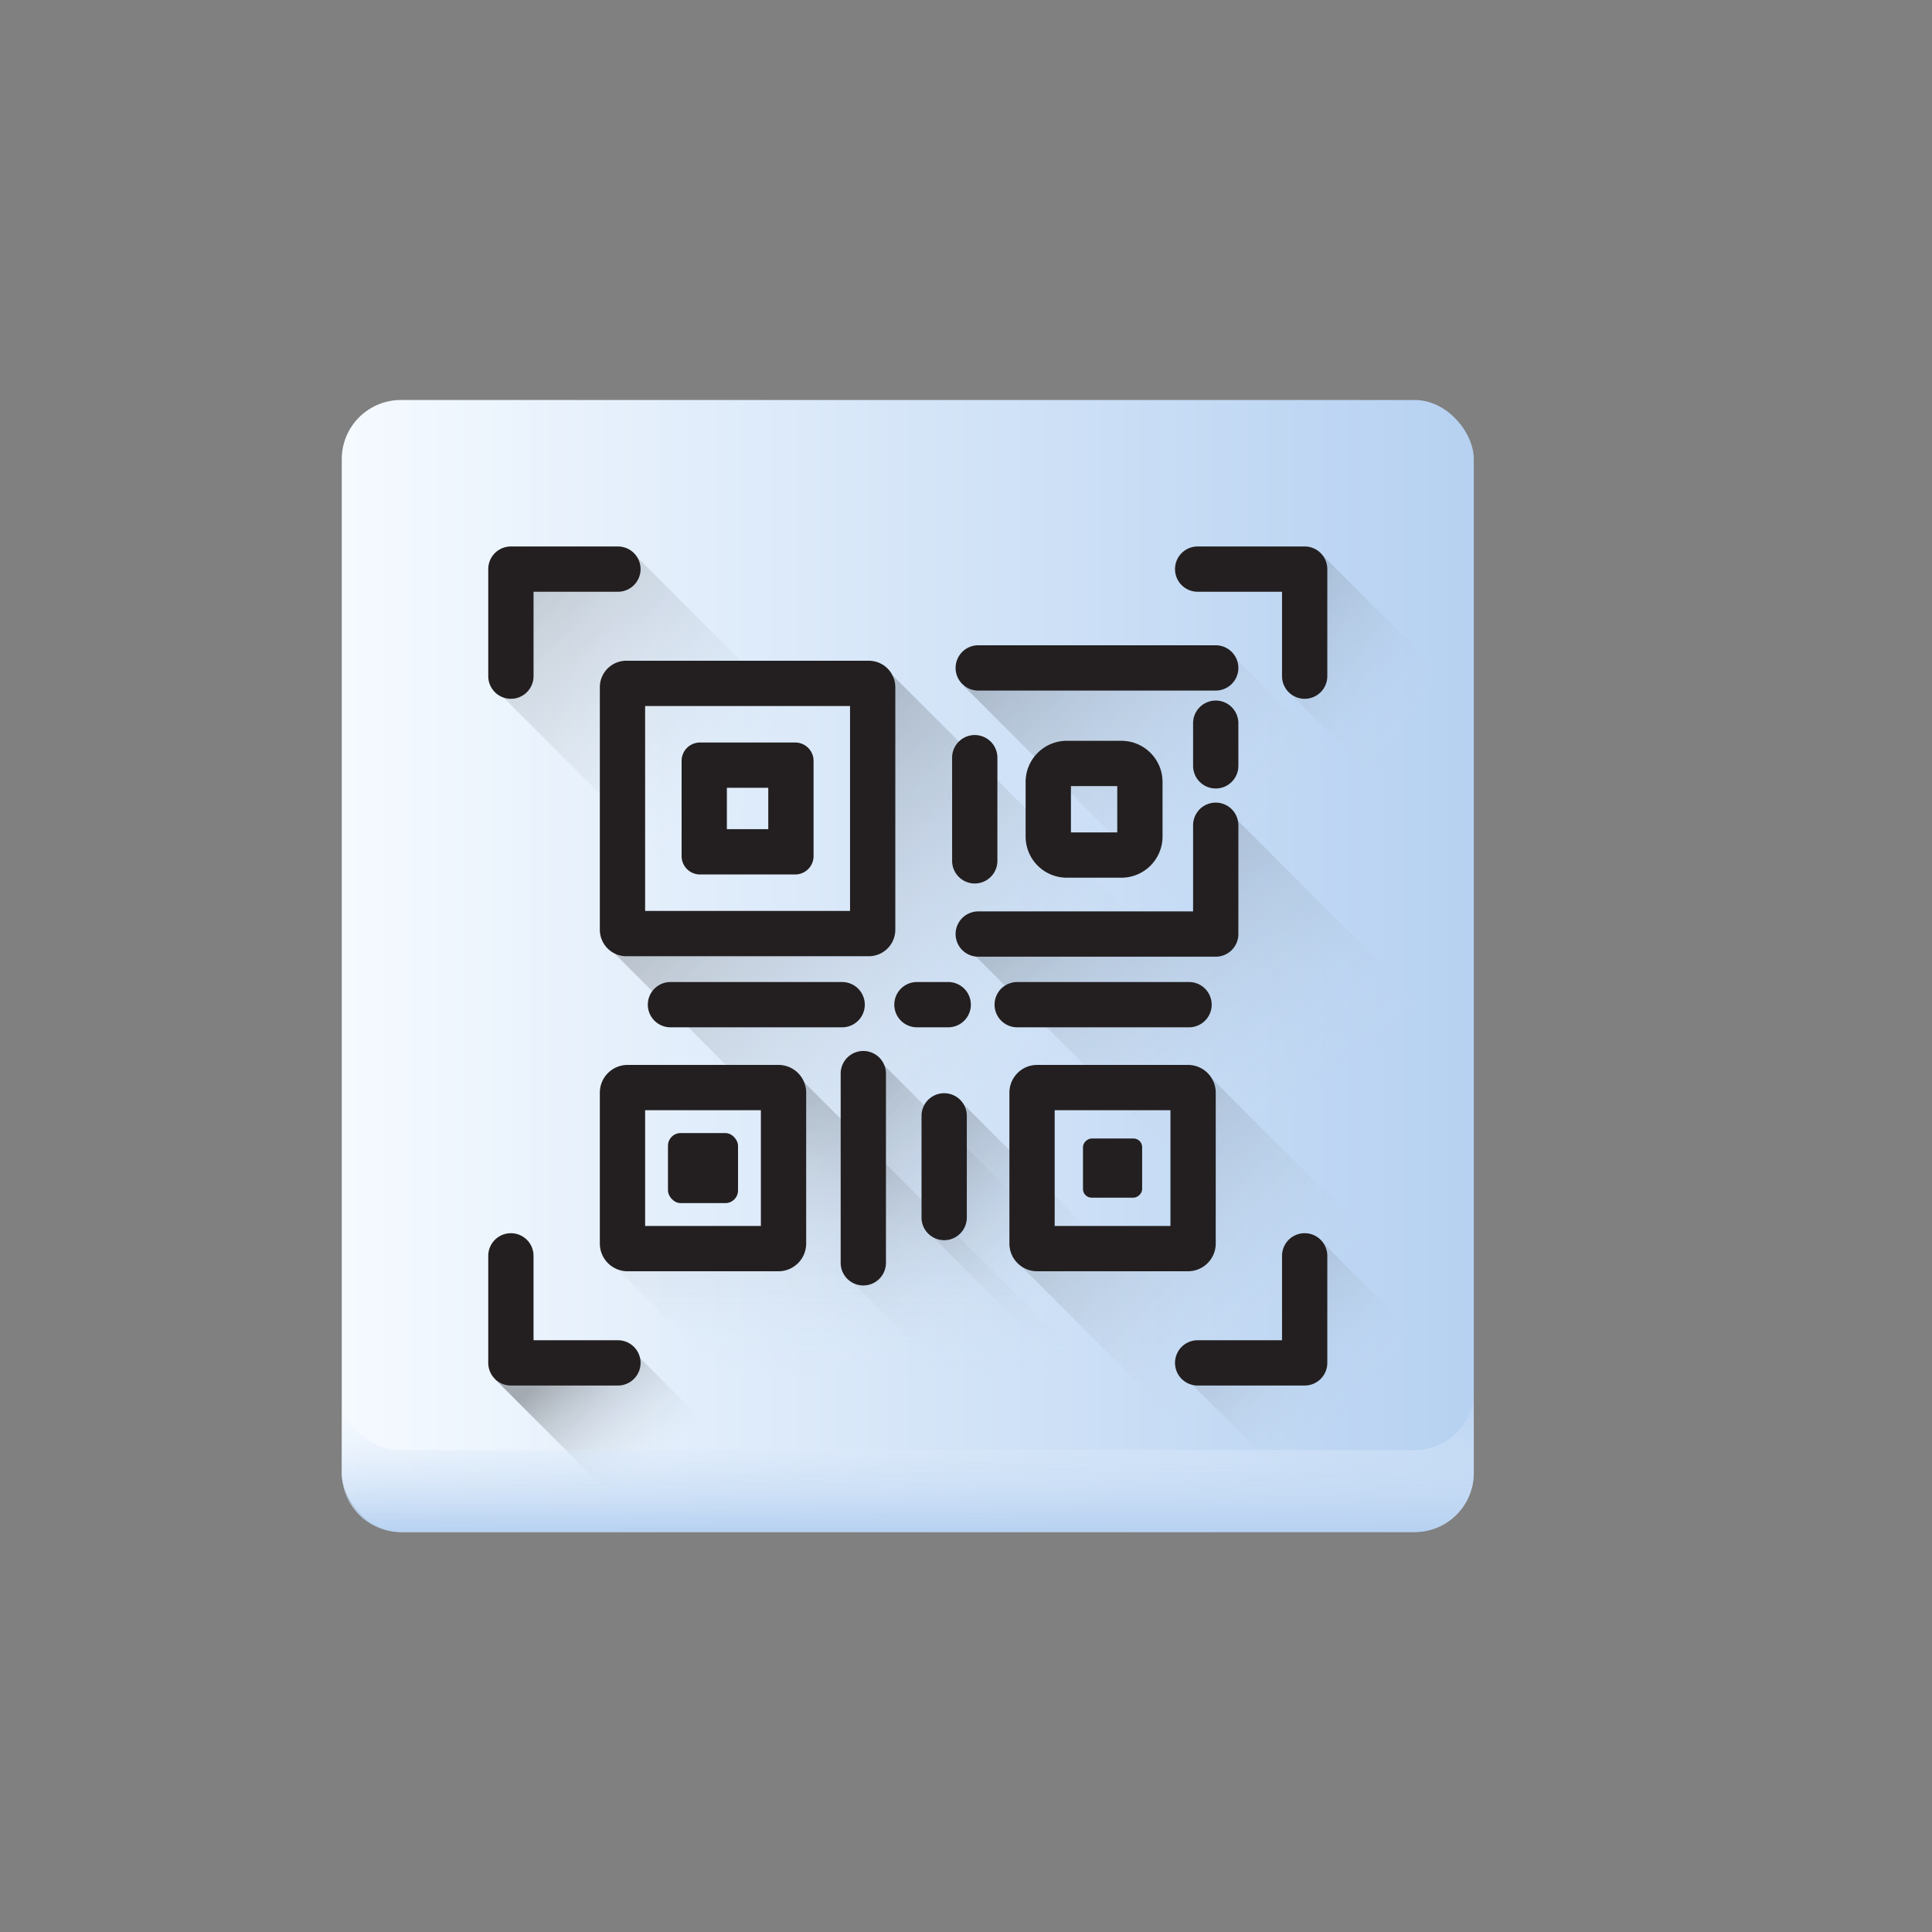 <svg xmlns="http://www.w3.org/2000/svg" xmlns:xlink="http://www.w3.org/1999/xlink" viewBox="0 0 512 512"><rect x="0" y="0" width="512" height="512" fill="#808080" stroke="none"/><defs><style>.cls-1{fill:url(#linear-gradient);}.cls-10,.cls-11,.cls-12,.cls-2,.cls-3,.cls-4,.cls-5,.cls-6,.cls-7,.cls-8,.cls-9{opacity:0.3;}.cls-2{fill:url(#linear-gradient-2);}.cls-3{fill:url(#linear-gradient-3);}.cls-4{fill:url(#linear-gradient-4);}.cls-5{fill:url(#linear-gradient-5);}.cls-6{fill:url(#linear-gradient-6);}.cls-7{fill:url(#linear-gradient-7);}.cls-8{fill:url(#linear-gradient-8);}.cls-9{fill:url(#linear-gradient-9);}.cls-10{fill:url(#linear-gradient-10);}.cls-11{fill:url(#linear-gradient-11);}.cls-12{fill:url(#linear-gradient-12);}.cls-13{fill:url(#linear-gradient-13);}.cls-14{fill:#231f20;}</style><linearGradient id="linear-gradient" x1="90.572" y1="256" x2="390.571" y2="256" gradientUnits="userSpaceOnUse"><stop offset="0" stop-color="#f5faff"/><stop offset="1" stop-color="#b6d1f1"/></linearGradient><linearGradient id="linear-gradient-2" x1="231.8" y1="365.263" x2="231.8" y2="267.217" gradientUnits="userSpaceOnUse"><stop offset="0" stop-color="#d7e7f8" stop-opacity="0"/><stop offset="1"/></linearGradient><linearGradient id="linear-gradient-3" x1="340.068" y1="354.973" x2="270.157" y2="284.176" xlink:href="#linear-gradient-2"/><linearGradient id="linear-gradient-4" x1="-4773.058" y1="-373.525" x2="-4773.058" y2="-534.531" gradientTransform="matrix(0.499, -0.499, 0.552, 0.552, 2856.879, -1885.755)" xlink:href="#linear-gradient-2"/><linearGradient id="linear-gradient-5" x1="342.594" y1="293.274" x2="280.175" y2="202.41" xlink:href="#linear-gradient-2"/><linearGradient id="linear-gradient-6" x1="374.114" y1="192.406" x2="317.77" y2="150.341" xlink:href="#linear-gradient-2"/><linearGradient id="linear-gradient-7" x1="-4505.913" y1="-376.287" x2="-4505.913" y2="-509.539" gradientTransform="matrix(0.268, -0.268, 0.552, 0.552, 1751.953, -780.829)" xlink:href="#linear-gradient-2"/><linearGradient id="linear-gradient-8" x1="-4772.017" y1="-510.571" x2="-4772.017" y2="-654.742" gradientTransform="matrix(0.246, -0.246, 0.531, 0.531, 1640.576, -688.829)" xlink:href="#linear-gradient-2"/><linearGradient id="linear-gradient-9" x1="175.644" y1="388.24" x2="150.433" y2="359.682" xlink:href="#linear-gradient-2"/><linearGradient id="linear-gradient-10" x1="-4652.684" y1="-328.002" x2="-4652.684" y2="-434.163" gradientTransform="matrix(0.223, -0.223, 0.552, 0.552, 1481.828, -510.704)" xlink:href="#linear-gradient-2"/><linearGradient id="linear-gradient-11" x1="-4612.295" y1="-307.668" x2="-4612.295" y2="-404.118" gradientTransform="matrix(0.146, -0.146, 0.552, 0.552, 1131.23, -160.107)" xlink:href="#linear-gradient-2"/><linearGradient id="linear-gradient-12" x1="358.496" y1="373.055" x2="312.543" y2="329.38" xlink:href="#linear-gradient-2"/><linearGradient id="linear-gradient-13" x1="240.57" y1="406" x2="240.57" y2="368.61" gradientUnits="userSpaceOnUse"><stop offset="0" stop-color="#b6d1f1"/><stop offset="1" stop-color="#f5faff" stop-opacity="0"/></linearGradient></defs><g id="Layer_2" data-name="Layer 2"><rect class="cls-1" x="90.572" y="106" width="299.999" height="300" rx="15.678"/><polygon class="cls-2" points="300.31 374.02 268.33 406 233.29 406 163.29 336 206.79 331.07 212.79 286.5 300.31 374.02"/><path class="cls-3" d="M390.569,355.21v35.11a15.715,15.715,0,0,1-.47,3.84l-11.37,11.37a15.715,15.715,0,0,1-3.84.47H341.08l-71.13-71.13,44.68-5.78,2.15-17.45,3.31-26.91Z"/><polygon class="cls-4" points="345.049 287.45 271.343 361.157 162.986 252.8 226.554 242.661 236.693 179.093 345.049 287.45"/><polygon class="cls-5" points="390.569 279.99 390.569 318.47 372.199 336.84 365.169 343.88 357.089 351.95 257.14 252 323.57 247.71 328.16 217.59 390.569 279.99"/><polygon class="cls-6" points="390.569 187.21 390.569 232.43 341.52 183.37 350.09 146.73 390.569 187.21"/><polygon class="cls-7" points="384.856 231.857 345.16 271.554 255.482 181.875 324.091 171.091 384.856 231.857"/><polygon class="cls-8" points="247.321 226.107 211 262.429 132.536 183.964 135.215 151.714 168.857 147.643 247.321 226.107"/><polygon class="cls-9" points="215.71 406 171.68 406 131.201 365.52 169.29 359.57 215.71 406"/><polygon class="cls-10" points="304.803 352.804 271.857 385.75 226.554 340.446 233.357 281.357 304.803 352.804"/><polygon class="cls-11" points="319.16 356.446 297.518 378.089 246.429 327 254.25 291.536 319.16 356.446"/><path class="cls-12" d="M390.569,369.28v21.04A15.646,15.646,0,0,1,374.889,406H355L313.87,364.87,346.71,363l1.889-19.54,1.421-14.73,15.149,15.15Z"/><path class="cls-13" d="M390.569,368.61v21.71A15.68,15.68,0,0,1,374.889,406H106.251a15.68,15.68,0,0,1-15.68-15.68V368.61a15.68,15.68,0,0,0,15.68,15.68H374.889A15.68,15.68,0,0,0,390.569,368.61Z"/><path class="cls-14" d="M135.394,185.188a6,6,0,0,1-6-6V150.821a6,6,0,0,1,6-6h28.365a6,6,0,0,1,0,12H141.394v22.367A6,6,0,0,1,135.394,185.188Z"/><path class="cls-14" d="M163.759,367.179H135.394a6,6,0,0,1-6-6V332.812a6,6,0,0,1,12,0v22.367h22.365a6,6,0,1,1,0,12Z"/><path class="cls-14" d="M345.75,185.188a6,6,0,0,1-6-6V156.821H317.392a6,6,0,0,1,0-12H345.75a6,6,0,0,1,6,6v28.367A6,6,0,0,1,345.75,185.188Z"/><path class="cls-14" d="M345.75,367.179H317.392a6,6,0,1,1,0-12H339.75V332.812a6,6,0,1,1,12,0v28.367A6,6,0,0,1,345.75,367.179Z"/><path class="cls-14" d="M225.269,187.1V241.41H170.963V187.1h54.306m4.97-12H165.993a7.031,7.031,0,0,0-7.03,7.031V246.38a7.03,7.03,0,0,0,7.03,7.03h64.246a7.029,7.029,0,0,0,7.029-7.03V182.135a7.03,7.03,0,0,0-7.029-7.031Z"/><path class="cls-14" d="M203.6,208.772v10.97H192.63v-10.97H203.6m7.132-12H185.5a4.868,4.868,0,0,0-4.868,4.869v25.233a4.867,4.867,0,0,0,4.868,4.868h25.234a4.867,4.867,0,0,0,4.868-4.868V201.641a4.868,4.868,0,0,0-4.868-4.869Z"/><path class="cls-14" d="M201.642,294.217V324.9H170.963V294.217h30.679m4.655-12H166.308a7.345,7.345,0,0,0-7.345,7.345v39.989a7.346,7.346,0,0,0,7.345,7.345H206.3a7.345,7.345,0,0,0,7.344-7.345V289.562a7.344,7.344,0,0,0-7.344-7.345Z"/><rect class="cls-14" x="177.019" y="300.273" width="18.566" height="18.566" rx="3.366"/><path class="cls-14" d="M310.182,294.217V324.9H279.5V294.217h30.679m4.655-12H274.848a7.344,7.344,0,0,0-7.344,7.345v39.989a7.345,7.345,0,0,0,7.344,7.345h39.989a7.346,7.346,0,0,0,7.345-7.345V289.562a7.345,7.345,0,0,0-7.345-7.345Z"/><rect class="cls-14" x="287.004" y="301.718" width="15.677" height="15.677" rx="2.283" transform="translate(604.399 14.714) rotate(90)"/><path class="cls-14" d="M297.188,232.6H282.7a10.909,10.909,0,0,1-10.9-10.9V207.221a10.909,10.909,0,0,1,10.9-10.9h14.485a10.909,10.909,0,0,1,10.9,10.9v14.486A10.909,10.909,0,0,1,297.188,232.6Zm-13.382-12h12.279v-12.28H283.806Z"/><path class="cls-14" d="M223.179,272.248h-45.5a6,6,0,0,1,0-12h45.5a6,6,0,1,1,0,12Z"/><path class="cls-14" d="M251.286,272.248H243a6,6,0,0,1,0-12h8.286a6,6,0,0,1,0,12Z"/><path class="cls-14" d="M315.107,272.248H269.571a6,6,0,0,1,0-12h45.536a6,6,0,0,1,0,12Z"/><path class="cls-14" d="M322.181,253.533H259.245a6,6,0,0,1,0-12h56.936V218.7a6,6,0,0,1,12,0v28.838A6,6,0,0,1,322.181,253.533Z"/><path class="cls-14" d="M322.181,183.007H259.245a6,6,0,0,1,0-12h62.936a6,6,0,0,1,0,12Z"/><path class="cls-14" d="M258.32,234.134a6,6,0,0,1-6-6v-27.34a6,6,0,0,1,12,0v27.34A6,6,0,0,1,258.32,234.134Z"/><path class="cls-14" d="M228.787,340.662a6,6,0,0,1-6-6V284.519a6,6,0,0,1,12,0v50.143A6,6,0,0,1,228.787,340.662Z"/><path class="cls-14" d="M250.215,328.662a6,6,0,0,1-6-6V295.714a6,6,0,1,1,12,0v26.948A6,6,0,0,1,250.215,328.662Z"/><path class="cls-14" d="M322.181,208.956a6,6,0,0,1-6-6v-11.3a6,6,0,1,1,12,0v11.3A6,6,0,0,1,322.181,208.956Z"/></g></svg>